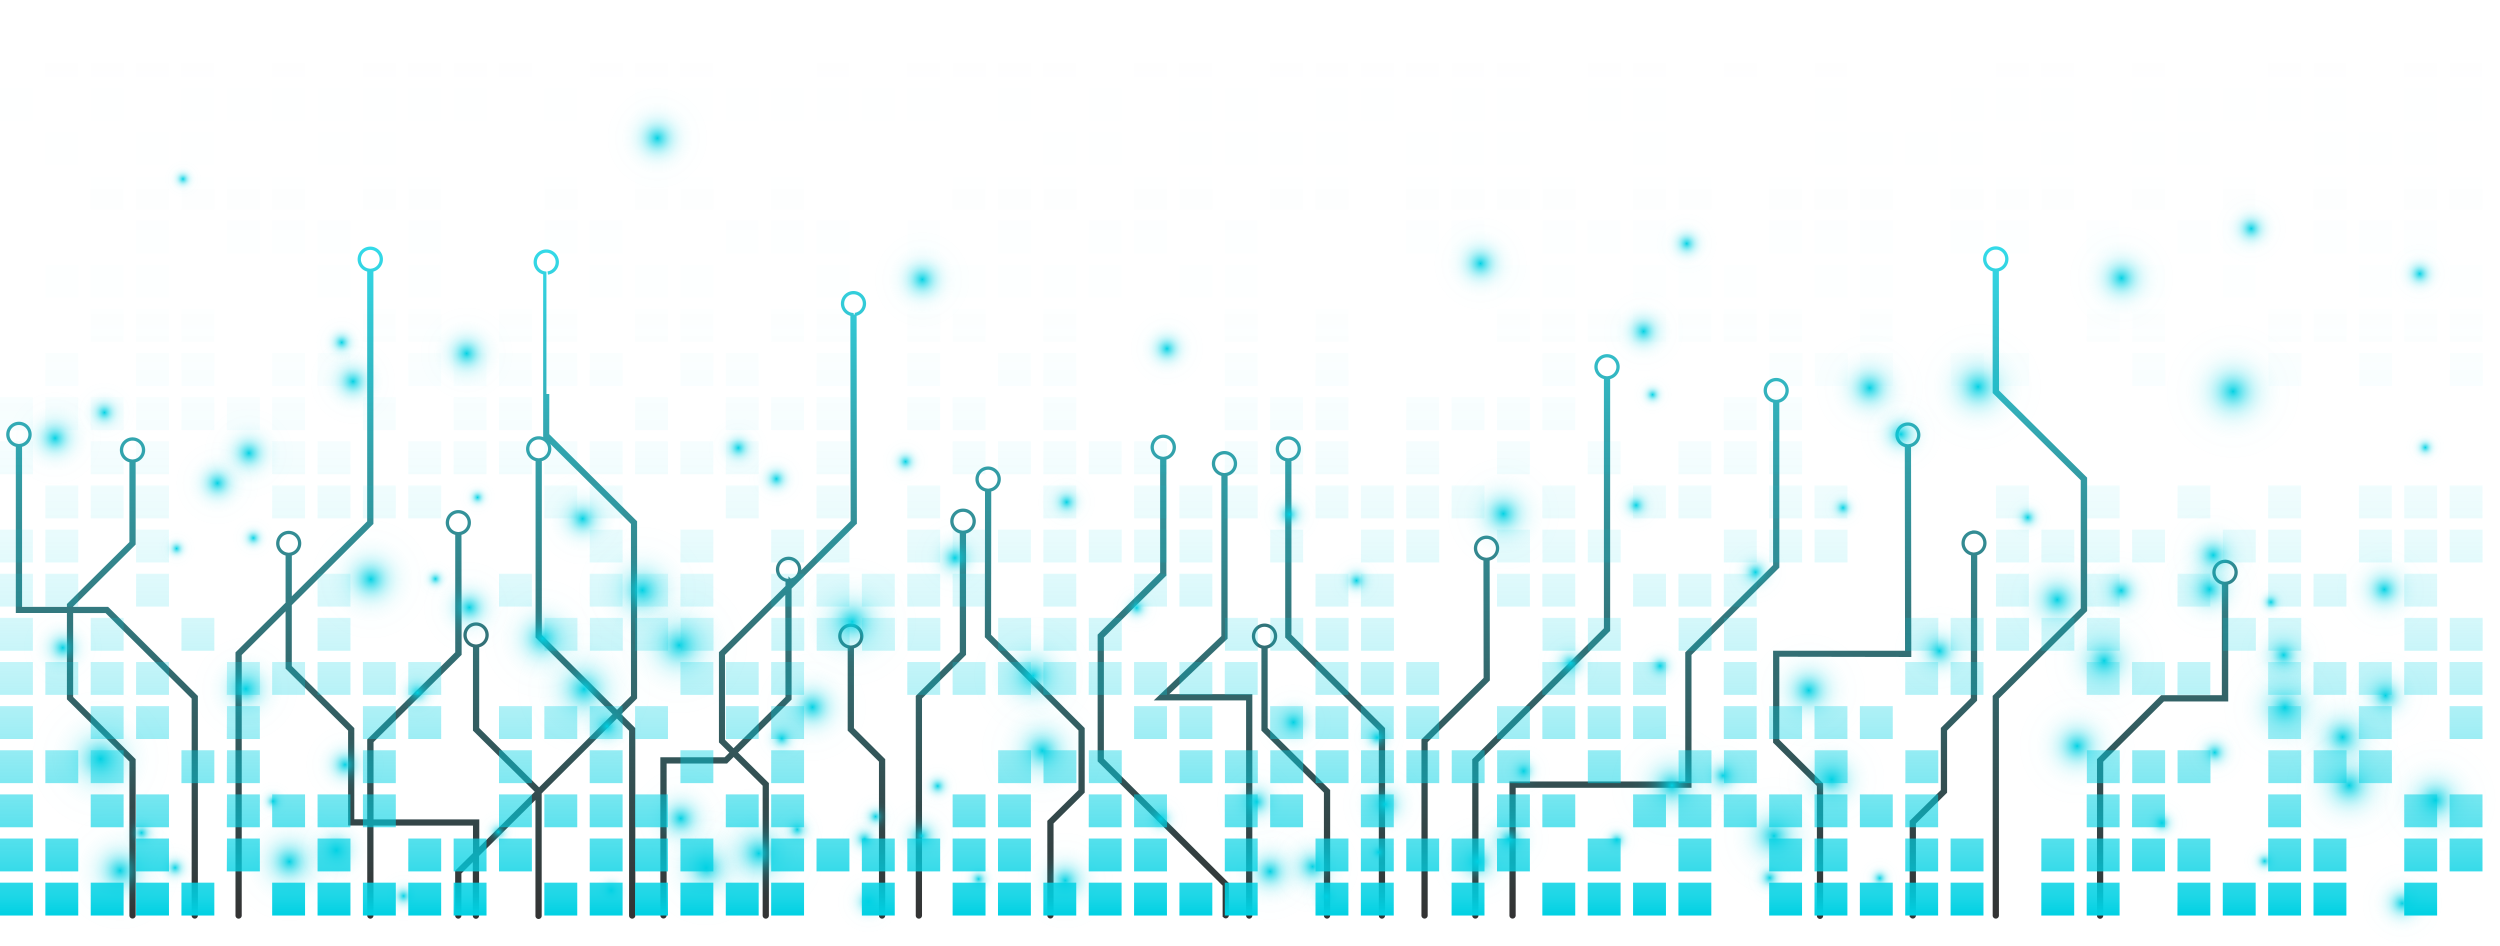 <svg xmlns="http://www.w3.org/2000/svg" xmlns:xlink="http://www.w3.org/1999/xlink" viewBox="0 0 760.02 287.57"><defs><style>.cls-1{isolation:isolate;}.cls-10,.cls-100,.cls-101,.cls-102,.cls-103,.cls-104,.cls-105,.cls-106,.cls-107,.cls-108,.cls-109,.cls-11,.cls-110,.cls-111,.cls-112,.cls-113,.cls-114,.cls-115,.cls-116,.cls-117,.cls-118,.cls-119,.cls-12,.cls-120,.cls-121,.cls-122,.cls-13,.cls-14,.cls-15,.cls-16,.cls-17,.cls-18,.cls-19,.cls-2,.cls-20,.cls-21,.cls-22,.cls-23,.cls-24,.cls-25,.cls-26,.cls-27,.cls-28,.cls-29,.cls-30,.cls-31,.cls-32,.cls-33,.cls-34,.cls-35,.cls-36,.cls-37,.cls-38,.cls-39,.cls-4,.cls-40,.cls-41,.cls-42,.cls-43,.cls-44,.cls-45,.cls-46,.cls-47,.cls-48,.cls-49,.cls-5,.cls-50,.cls-51,.cls-52,.cls-53,.cls-54,.cls-55,.cls-56,.cls-57,.cls-58,.cls-59,.cls-6,.cls-60,.cls-61,.cls-62,.cls-63,.cls-64,.cls-65,.cls-66,.cls-67,.cls-68,.cls-69,.cls-7,.cls-70,.cls-71,.cls-72,.cls-73,.cls-74,.cls-75,.cls-76,.cls-77,.cls-78,.cls-79,.cls-8,.cls-80,.cls-81,.cls-82,.cls-83,.cls-84,.cls-85,.cls-86,.cls-87,.cls-88,.cls-89,.cls-9,.cls-90,.cls-91,.cls-92,.cls-93,.cls-94,.cls-95,.cls-96,.cls-97,.cls-98,.cls-99{mix-blend-mode:screen;}.cls-3{stroke:url(#Безымянный_градиент_25); fill: none;stroke-width:1;stroke-dasharray: 2000; opacity: 0.8;}.cls-4{fill:url(#Безымянный_градиент_34);}.cls-5{fill:url(#Безымянный_градиент_34-2);}.cls-6{fill:url(#Безымянный_градиент_34-3);}.cls-7{fill:url(#Безымянный_градиент_34-4);}.cls-8{fill:url(#Безымянный_градиент_34-5);}.cls-9{fill:url(#Безымянный_градиент_34-6);}.cls-10{fill:url(#Безымянный_градиент_34-7);}.cls-11{fill:url(#Безымянный_градиент_34-8);}.cls-12{fill:url(#Безымянный_градиент_34-9);}.cls-13{fill:url(#Безымянный_градиент_34-10);}.cls-14{fill:url(#Безымянный_градиент_34-11);}.cls-15{fill:url(#Безымянный_градиент_34-12);}.cls-16{fill:url(#Безымянный_градиент_34-13);}.cls-17{fill:url(#Безымянный_градиент_34-14);}.cls-18{fill:url(#Безымянный_градиент_34-15);}.cls-19{fill:url(#Безымянный_градиент_34-16);}.cls-20{fill:url(#Безымянный_градиент_34-17);}.cls-21{fill:url(#Безымянный_градиент_34-18);}.cls-22{fill:url(#Безымянный_градиент_34-19);}.cls-23{fill:url(#Безымянный_градиент_34-20);}.cls-24{fill:url(#Безымянный_градиент_34-21);}.cls-25{fill:url(#Безымянный_градиент_34-22);}.cls-26{fill:url(#Безымянный_градиент_34-23);}.cls-27{fill:url(#Безымянный_градиент_34-24);}.cls-28{fill:url(#Безымянный_градиент_34-25);}.cls-29{fill:url(#Безымянный_градиент_34-26);}.cls-30{fill:url(#Безымянный_градиент_34-27);}.cls-31{fill:url(#Безымянный_градиент_34-28);}.cls-32{fill:url(#Безымянный_градиент_34-29);}.cls-33{fill:url(#Безымянный_градиент_34-30);}.cls-34{fill:url(#Безымянный_градиент_34-31);}.cls-35{fill:url(#Безымянный_градиент_34-32);}.cls-36{fill:url(#Безымянный_градиент_34-33);}.cls-37{fill:url(#Безымянный_градиент_34-34);}.cls-38{fill:url(#Безымянный_градиент_34-35);}.cls-39{fill:url(#Безымянный_градиент_34-36);}.cls-40{fill:url(#Безымянный_градиент_34-37);}.cls-41{fill:url(#Безымянный_градиент_34-38);}.cls-42{fill:url(#Безымянный_градиент_34-39);}.cls-43{fill:url(#Безымянный_градиент_34-40);}.cls-44{fill:url(#Безымянный_градиент_34-41);}.cls-45{fill:url(#Безымянный_градиент_34-42);}.cls-46{fill:url(#Безымянный_градиент_34-43);}.cls-47{fill:url(#Безымянный_градиент_34-44);}.cls-48{fill:url(#Безымянный_градиент_34-45);}.cls-49{fill:url(#Безымянный_градиент_34-46);}.cls-50{fill:url(#Безымянный_градиент_34-47);}.cls-51{fill:url(#Безымянный_градиент_34-48);}.cls-52{fill:url(#Безымянный_градиент_34-49);}.cls-53{fill:url(#Безымянный_градиент_34-50);}.cls-54{fill:url(#Безымянный_градиент_34-51);}.cls-55{fill:url(#Безымянный_градиент_34-52);}.cls-56{fill:url(#Безымянный_градиент_34-53);}.cls-57{fill:url(#Безымянный_градиент_34-54);}.cls-58{fill:url(#Безымянный_градиент_34-55);}.cls-59{fill:url(#Безымянный_градиент_34-56);}.cls-60{fill:url(#Безымянный_градиент_34-57);}.cls-61{fill:url(#Безымянный_градиент_34-58);}.cls-62{fill:url(#Безымянный_градиент_34-59);}.cls-63{fill:url(#Безымянный_градиент_34-60);}.cls-64{fill:url(#Безымянный_градиент_34-61);}.cls-65{fill:url(#Безымянный_градиент_34-62);}.cls-66{fill:url(#Безымянный_градиент_34-63);}.cls-67{fill:url(#Безымянный_градиент_34-64);}.cls-68{fill:url(#Безымянный_градиент_34-65);}.cls-69{fill:url(#Безымянный_градиент_34-66);}.cls-70{fill:url(#Безымянный_градиент_34-67);}.cls-71{fill:url(#Безымянный_градиент_34-68);}.cls-72{fill:url(#Безымянный_градиент_34-69);}.cls-73{fill:url(#Безымянный_градиент_34-70);}.cls-74{fill:url(#Безымянный_градиент_34-71);}.cls-75{fill:url(#Безымянный_градиент_34-72);}.cls-76{fill:url(#Безымянный_градиент_34-73);}.cls-77{fill:url(#Безымянный_градиент_34-74);}.cls-78{fill:url(#Безымянный_градиент_34-75);}.cls-79{fill:url(#Безымянный_градиент_34-76);}.cls-80{fill:url(#Безымянный_градиент_34-77);}.cls-81{fill:url(#Безымянный_градиент_34-78);}.cls-82{fill:url(#Безымянный_градиент_34-79);}.cls-83{fill:url(#Безымянный_градиент_34-80);}.cls-84{fill:url(#Безымянный_градиент_34-81);}.cls-85{fill:url(#Безымянный_градиент_34-82);}.cls-86{fill:url(#Безымянный_градиент_34-83);}.cls-87{fill:url(#Безымянный_градиент_34-84);}.cls-88{fill:url(#Безымянный_градиент_34-85);}.cls-89{fill:url(#Безымянный_градиент_34-86);}.cls-90{fill:url(#Безымянный_градиент_34-87);}.cls-91{fill:url(#Безымянный_градиент_34-88);}.cls-92{fill:url(#Безымянный_градиент_34-89);}.cls-93{fill:url(#Безымянный_градиент_34-90);}.cls-94{fill:url(#Безымянный_градиент_34-91);}.cls-95{fill:url(#Безымянный_градиент_34-92);}.cls-96{fill:url(#Безымянный_градиент_34-93);}.cls-97{fill:url(#Безымянный_градиент_34-94);}.cls-98{fill:url(#Безымянный_градиент_34-95);}.cls-99{fill:url(#Безымянный_градиент_34-96);}.cls-100{fill:url(#Безымянный_градиент_34-97);}.cls-101{fill:url(#Безымянный_градиент_34-98);}.cls-102{fill:url(#Безымянный_градиент_34-99);}.cls-103{fill:url(#Безымянный_градиент_34-100);}.cls-104{fill:url(#Безымянный_градиент_34-101);}.cls-105{fill:url(#Безымянный_градиент_34-102);}.cls-106{fill:url(#Безымянный_градиент_34-103);}.cls-107{fill:url(#Безымянный_градиент_34-104);}.cls-108{fill:url(#Безымянный_градиент_34-105);}.cls-109{fill:url(#Безымянный_градиент_34-106);}.cls-110{fill:url(#Безымянный_градиент_34-107);}.cls-111{fill:url(#Безымянный_градиент_34-108);}.cls-112{fill:url(#Безымянный_градиент_34-109);}.cls-113{fill:url(#Безымянный_градиент_34-110);}.cls-114{fill:url(#Безымянный_градиент_34-111);}.cls-115{fill:url(#Безымянный_градиент_34-112);}.cls-116{fill:url(#Безымянный_градиент_34-113);}.cls-117{fill:url(#Безымянный_градиент_34-114);}.cls-118{fill:url(#Безымянный_градиент_34-115);}.cls-119{fill:url(#Безымянный_градиент_34-116);}.cls-120{fill:url(#Безымянный_градиент_34-117);}.cls-121{fill:url(#Безымянный_градиент_34-118);}.cls-122{fill:url(#Безымянный_градиент_34-119);}.cls-123{mix-blend-mode:overlay;}.cls-124{fill:url(#Безымянный_градиент_41);}</style><linearGradient id="Безымянный_градиент_25" x1="341.05" y1="278.78" x2="341.05" y2="75.43" gradientUnits="userSpaceOnUse"><stop offset="0"/><stop offset="0.12" stop-color="#001315"/><stop offset="0.37" stop-color="#00444a"/><stop offset="0.73" stop-color="#00929e"/><stop offset="1" stop-color="#00d1e3"/></linearGradient><radialGradient id="Безымянный_градиент_34" cx="740.43" cy="243.27" r="19.59" gradientTransform="translate(152.01 -267.78) rotate(22.79)" gradientUnits="userSpaceOnUse"><stop offset="0" stop-color="#00d1e3"/><stop offset="0.02" stop-color="#00d1e3" stop-opacity="0.89"/><stop offset="0.07" stop-color="#00d1e3" stop-opacity="0.71"/><stop offset="0.13" stop-color="#00d1e3" stop-opacity="0.54"/><stop offset="0.19" stop-color="#00d1e3" stop-opacity="0.39"/><stop offset="0.25" stop-color="#00d1e3" stop-opacity="0.27"/><stop offset="0.32" stop-color="#00d1e3" stop-opacity="0.17"/><stop offset="0.41" stop-color="#00d1e3" stop-opacity="0.09"/><stop offset="0.51" stop-color="#00d1e3" stop-opacity="0.04"/><stop offset="0.65" stop-color="#00d1e3" stop-opacity="0.01"/><stop offset="1" stop-color="#00d1e3" stop-opacity="0"/></radialGradient><radialGradient id="Безымянный_градиент_34-2" cx="477.39" cy="201.6" r="10.49" gradientTransform="matrix(1, 0, 0, 1, 0, 0)" xlink:href="#Безымянный_градиент_34"/><radialGradient id="Безымянный_градиент_34-3" cx="36.5" cy="264.67" r="19.17" gradientTransform="matrix(1, 0, 0, 1, 0, 0)" xlink:href="#Безымянный_градиент_34"/><radialGradient id="Безымянный_градиент_34-4" cx="247" cy="214.99" r="17.53" gradientTransform="translate(399.99 -74.53) rotate(76.82)" xlink:href="#Безымянный_градиент_34"/><radialGradient id="Безымянный_градиент_34-5" cx="684.38" cy="69.5" r="11.3" gradientTransform="matrix(1, 0, 0, 1, 0, 0)" xlink:href="#Безымянный_градиент_34"/><radialGradient id="Безымянный_градиент_34-6" cx="694.61" cy="215.12" r="19.77" gradientTransform="translate(103.94 -208.99) rotate(18.47)" xlink:href="#Безымянный_градиент_34"/><radialGradient id="Безымянный_градиент_34-7" cx="266.18" cy="248.26" r="7.33" gradientTransform="matrix(1, 0, 0, 1, 0, 0)" xlink:href="#Безымянный_градиент_34"/><radialGradient id="Безымянный_градиент_34-8" cx="195.32" cy="179.46" r="20.67" gradientTransform="translate(325.58 -51.6) rotate(76.84)" xlink:href="#Безымянный_градиент_34"/><radialGradient id="Безымянный_градиент_34-9" cx="690.38" cy="183.05" r="6.36" gradientTransform="matrix(1, 0, 0, 1, 0, 0)" xlink:href="#Безымянный_градиент_34"/><radialGradient id="Безымянный_градиент_34-10" cx="678.87" cy="119" r="21.68" gradientTransform="translate(682.02 -570.21) rotate(80.32)" xlink:href="#Безымянный_градиент_34"/><radialGradient id="Безымянный_градиент_34-11" cx="316.86" cy="228.28" r="19.82" gradientTransform="matrix(1, 0, 0, 1, 0, 0)" xlink:href="#Безымянный_градиент_34"/><radialGradient id="Безымянный_градиент_34-12" cx="259.05" cy="189.06" r="20.86" gradientTransform="translate(384.96 -105.89) rotate(76.99)" xlink:href="#Безымянный_градиент_34"/><radialGradient id="Безымянный_градиент_34-13" cx="262.85" cy="255.07" r="8.47" gradientTransform="translate(450.43 -59.52) rotate(76.67)" xlink:href="#Безымянный_градиент_34"/><radialGradient id="Безымянный_градиент_34-14" cx="560.29" cy="154.37" r="6.99" gradientTransform="matrix(1, 0, 0, 1, 0, 0)" xlink:href="#Безымянный_градиент_34"/><radialGradient id="Безымянный_градиент_34-15" cx="206.48" cy="196.16" r="22.24" gradientTransform="matrix(1, 0, 0, 1, 0, 0)" xlink:href="#Безымянный_градиент_34"/><radialGradient id="Безымянный_градиент_34-16" cx="236.06" cy="145.58" r="8.82" gradientTransform="translate(327.9 -116.12) rotate(77.68)" xlink:href="#Безымянный_градиент_34"/><radialGradient id="Безымянный_градиент_34-17" cx="177.12" cy="157.7" r="14.92" gradientTransform="matrix(1, 0, 0, 1, 0, 0)" xlink:href="#Безымянный_градиент_34"/><radialGradient id="Безымянный_градиент_34-18" cx="141.87" cy="107.46" r="14.98" gradientTransform="translate(52.51 -46.45) rotate(22.72)" xlink:href="#Безымянный_градиент_34"/><radialGradient id="Безымянный_градиент_34-19" cx="504.69" cy="202.45" r="8.3" gradientTransform="matrix(1, 0, 0, 1, 0, 0)" xlink:href="#Безымянный_градиент_34"/><radialGradient id="Безымянный_градиент_34-20" cx="142.67" cy="184.69" r="14.82" gradientTransform="matrix(1, 0, 0, 1, 0, 0)" xlink:href="#Безымянный_градиент_34"/><radialGradient id="Безымянный_градиент_34-21" cx="491.49" cy="255.36" r="7.15" gradientTransform="matrix(1, 0, 0, 1, 0, 0)" xlink:href="#Безымянный_градиент_34"/><radialGradient id="Безымянный_градиент_34-22" cx="314.08" cy="205.42" r="19.25" gradientTransform="matrix(1, 0, 0, 1, 0, 0)" xlink:href="#Безымянный_градиент_34"/><radialGradient id="Безымянный_градиент_34-23" cx="31.74" cy="125.43" r="9.67" gradientTransform="matrix(1, 0, 0, 1, 0, 0)" xlink:href="#Безымянный_градиент_34"/><radialGradient id="Безымянный_градиент_34-24" cx="224.46" cy="136.16" r="9.57" gradientTransform="translate(162.02 -118.83) rotate(45)" xlink:href="#Безымянный_градиент_34"/><radialGradient id="Безымянный_градиент_34-25" cx="297.5" cy="267.24" r="6.91" gradientTransform="matrix(1, 0, 0, 1, 0, 0)" xlink:href="#Безымянный_градиент_34"/><radialGradient id="Безымянный_градиент_34-26" cx="164.97" cy="194.14" r="19.24" gradientTransform="matrix(1, 0, 0, 1, 0, 0)" xlink:href="#Безымянный_градиент_34"/><radialGradient id="Безымянный_градиент_34-27" cx="458.75" cy="255.08" r="12.96" gradientTransform="translate(600.94 -250.18) rotate(76.64)" xlink:href="#Безымянный_градиент_34"/><radialGradient id="Безымянный_градиент_34-28" cx="87.96" cy="261.97" r="19.36" gradientTransform="translate(211 14.53) rotate(45)" xlink:href="#Безымянный_градиент_34"/><radialGradient id="Безымянный_градиент_34-29" cx="75.67" cy="137.76" r="14.5" gradientTransform="translate(119.58 -13.16) rotate(45)" xlink:href="#Безымянный_градиент_34"/><radialGradient id="Безымянный_градиент_34-30" cx="556.91" cy="236.95" r="17.2" gradientTransform="translate(658.52 -359.69) rotate(76.62)" xlink:href="#Безымянный_градиент_34"/><radialGradient id="Безымянный_градиент_34-31" cx="345.56" cy="184.8" r="7.76" gradientTransform="matrix(1, 0, 0, 1, 0, 0)" xlink:href="#Безымянный_градиент_34"/><radialGradient id="Безымянный_градиент_34-32" cx="126.92" cy="210.57" r="9.43" gradientTransform="translate(186.07 -28.07) rotate(45)" xlink:href="#Безымянный_градиент_34"/><radialGradient id="Безымянный_градиент_34-33" cx="673.3" cy="228.76" r="10.04" gradientTransform="translate(358.96 -409.09) rotate(45)" xlink:href="#Безымянный_градиент_34"/><radialGradient id="Безымянный_градиент_34-34" cx="523.8" cy="235.81" r="11.75" gradientTransform="matrix(1, 0, 0, 1, 0, 0)" xlink:href="#Безымянный_градиент_34"/><radialGradient id="Безымянный_градиент_34-35" cx="724.82" cy="179.18" r="15.33" gradientTransform="translate(125.48 -266.08) rotate(22.72)" xlink:href="#Безымянный_градиент_34"/><radialGradient id="Безымянный_градиент_34-36" cx="616.46" cy="157.32" r="7.45" gradientTransform="matrix(1, 0, 0, 1, 0, 0)" xlink:href="#Безымянный_градиент_34"/><radialGradient id="Безымянный_градиент_34-37" cx="403.21" cy="272.61" r="7.71" gradientTransform="translate(576.24 -182.31) rotate(76.76)" xlink:href="#Безымянный_градиент_34"/><radialGradient id="Безымянный_градиент_34-38" cx="502.39" cy="119.99" r="6.21" gradientTransform="matrix(1, 0, 0, 1, 0, 0)" xlink:href="#Безымянный_градиент_34"/><radialGradient id="Безымянный_градиент_34-39" cx="16.75" cy="133.21" r="14.97" gradientTransform="translate(87.16 18.9) rotate(38.8)" xlink:href="#Безымянный_градиент_34"/><radialGradient id="Безымянный_градиент_34-40" cx="589.58" cy="197.89" r="14.53" gradientTransform="matrix(1, 0, 0, 1, 0, 0)" xlink:href="#Безымянный_градиент_34"/><radialGradient id="Безымянный_градиент_34-41" cx="77.03" cy="163.56" r="6.63" gradientTransform="matrix(1, 0, 0, 1, 0, 0)" xlink:href="#Безымянный_градиент_34"/><radialGradient id="Безымянный_градиент_34-42" cx="184.52" cy="220.82" r="11.08" gradientTransform="translate(356.78 -9.69) rotate(76.65)" xlink:href="#Безымянный_градиент_34"/><radialGradient id="Безымянный_градиент_34-43" cx="730.28" cy="274.63" r="12.94" gradientTransform="matrix(1, 0, 0, 1, 0, 0)" xlink:href="#Безымянный_градиент_34"/><radialGradient id="Безымянный_градиент_34-44" cx="323.84" cy="267.71" r="15.59" gradientTransform="matrix(1, 0, 0, 1, 0, 0)" xlink:href="#Безымянный_градиент_34"/><radialGradient id="Безымянный_градиент_34-45" cx="102.24" cy="258.51" r="13.61" gradientTransform="translate(330.8 100.26) rotate(76.88)" xlink:href="#Безымянный_градиент_34"/><radialGradient id="Безымянный_градиент_34-46" cx="107.33" cy="115.97" r="13.81" gradientTransform="translate(106.89 -42.05) rotate(42.63)" xlink:href="#Безымянный_градиент_34"/><radialGradient id="Безымянный_градиент_34-47" cx="53.22" cy="263.81" r="7.93" gradientTransform="matrix(1, 0, 0, 1, 0, 0)" xlink:href="#Безымянный_градиент_34"/><radialGradient id="Безымянный_градиент_34-48" cx="280.21" cy="254.16" r="12.12" gradientTransform="translate(117.55 -87.39) rotate(22.33)" xlink:href="#Безымянный_градиент_34"/><radialGradient id="Безымянный_градиент_34-49" cx="644.95" cy="84.55" r="16.84" gradientTransform="matrix(1, 0, 0, 1, 0, 0)" xlink:href="#Безымянный_градиент_34"/><radialGradient id="Безымянный_градиент_34-50" cx="549.84" cy="209.9" r="18.44" gradientTransform="translate(628.88 -373.32) rotate(76.82)" xlink:href="#Безымянный_градиент_34"/><radialGradient id="Безымянный_градиент_34-51" cx="66.11" cy="146.88" r="13.39" gradientTransform="matrix(1, 0, 0, 1, 0, 0)" xlink:href="#Безымянный_градиент_34"/><radialGradient id="Безымянный_градиент_34-52" cx="601.35" cy="117.59" r="20.53" gradientTransform="translate(259.28 -390.78) rotate(45)" xlink:href="#Безымянный_градиент_34"/><radialGradient id="Безымянный_градиент_34-53" cx="185.78" cy="270.68" r="7.4" gradientTransform="matrix(1, 0, 0, 1, 0, 0)" xlink:href="#Безымянный_градиент_34"/><radialGradient id="Безымянный_градиент_34-54" cx="421.03" cy="244.49" r="13.7" gradientTransform="translate(296.2 -226.11) rotate(45)" xlink:href="#Безымянный_градиент_34"/><radialGradient id="Безымянный_градиент_34-55" cx="280.38" cy="84.96" r="15.4" gradientTransform="matrix(1, 0, 0, 1, 0, 0)" xlink:href="#Безымянный_градиент_34"/><radialGradient id="Безымянный_градиент_34-56" cx="418.64" cy="224.22" r="8.82" gradientTransform="matrix(1, 0, 0, 1, 0, 0)" xlink:href="#Безымянный_градиент_34"/><radialGradient id="Безымянный_градиент_34-57" cx="386.12" cy="264.93" r="15.83" gradientTransform="translate(300.42 -195.43) rotate(45)" xlink:href="#Безымянный_градиент_34"/><radialGradient id="Безымянный_градиент_34-58" cx="512.76" cy="74.09" r="9.72" gradientTransform="translate(467.57 -442.02) rotate(76.77)" xlink:href="#Безымянный_градиент_34"/><radialGradient id="Безымянный_градиент_34-59" cx="571.47" cy="266.98" r="6.53" gradientTransform="matrix(1, 0, 0, 1, 0, 0)" xlink:href="#Безымянный_градиент_34"/><radialGradient id="Безымянный_градиент_34-60" cx="30.56" cy="230.73" r="22.29" gradientTransform="matrix(1, 0, 0, 1, 0, 0)" xlink:href="#Безымянный_градиент_34"/><radialGradient id="Безымянный_градиент_34-61" cx="577.9" cy="131.99" r="13.16" gradientTransform="matrix(1, 0, 0, 1, 0, 0)" xlink:href="#Безымянный_градиент_34"/><radialGradient id="Безымянный_градиент_34-62" cx="324.24" cy="152.66" r="9.25" gradientTransform="translate(397.99 -198.05) rotate(76.66)" xlink:href="#Безымянный_градиент_34"/><radialGradient id="Безымянный_градиент_34-63" cx="449.21" cy="261.95" r="14.59" gradientTransform="matrix(1, 0, 0, 1, 0, 0)" xlink:href="#Безымянный_градиент_34"/><radialGradient id="Безымянный_градиент_34-64" cx="737.31" cy="136.04" r="6.17" gradientTransform="matrix(1, 0, 0, 1, 0, 0)" xlink:href="#Безымянный_градиент_34"/><radialGradient id="Безымянный_градиент_34-65" cx="199.84" cy="42" r="16.26" gradientTransform="translate(88.23 -129.01) rotate(45)" xlink:href="#Безымянный_градиент_34"/><radialGradient id="Безымянный_градиент_34-66" cx="242.36" cy="252.21" r="8.34" gradientTransform="matrix(1, 0, 0, 1, 0, 0)" xlink:href="#Безымянный_градиент_34"/><radialGradient id="Безымянный_градиент_34-67" cx="625.42" cy="182.33" r="18.01" gradientTransform="translate(312.11 -388.84) rotate(45)" xlink:href="#Безымянный_градиент_34"/><radialGradient id="Безымянный_градиент_34-68" cx="382.01" cy="243.79" r="12.87" gradientTransform="translate(530.95 -184.21) rotate(76.64)" xlink:href="#Безымянный_градиент_34"/><radialGradient id="Безымянный_градиент_34-69" cx="214.71" cy="263.83" r="18.76" gradientTransform="matrix(1, 0, 0, 1, 0, 0)" xlink:href="#Безымянный_градиент_34"/><radialGradient id="Безымянный_градиент_34-70" cx="644.9" cy="179.53" r="12.84" gradientTransform="translate(718.38 -485.84) rotate(80.75)" xlink:href="#Безымянный_градиент_34"/><radialGradient id="Безымянный_градиент_34-71" cx="497.4" cy="153.61" r="8.67" gradientTransform="matrix(1, 0, 0, 1, 0, 0)" xlink:href="#Безымянный_градиент_34"/><radialGradient id="Безымянный_градиент_34-72" cx="394.64" cy="221.45" r="12.38" gradientTransform="translate(291.78 -219.23) rotate(47.56)" xlink:href="#Безымянный_градиент_34"/><radialGradient id="Безымянный_градиент_34-73" cx="538.01" cy="266.88" r="8.28" gradientTransform="matrix(1, 0, 0, 1, 0, 0)" xlink:href="#Безымянный_градиент_34"/><radialGradient id="Безымянный_градиент_34-74" cx="177.56" cy="209.53" r="21.5" gradientTransform="matrix(1, 0, 0, 1, 0, 0)" xlink:href="#Безымянный_градиент_34"/><radialGradient id="Безымянный_градиент_34-75" cx="74.75" cy="209.44" r="16.79" gradientTransform="matrix(1, 0, 0, 1, 0, 0)" xlink:href="#Безымянный_градиент_34"/><radialGradient id="Безымянный_градиент_34-76" cx="568.41" cy="117.93" r="17.34" gradientTransform="matrix(1, 0, 0, 1, 0, 0)" xlink:href="#Безымянный_градиент_34"/><radialGradient id="Безымянный_градиент_34-77" cx="55.63" cy="54.42" r="5.86" gradientTransform="matrix(1, 0, 0, 1, 0, 0)" xlink:href="#Безымянный_градиент_34"/><radialGradient id="Безымянный_градиент_34-78" cx="419.09" cy="259.09" r="5.94" gradientTransform="matrix(1, 0, 0, 1, 0, 0)" xlink:href="#Безымянный_градиент_34"/><radialGradient id="Безымянный_градиент_34-79" cx="508.29" cy="238.81" r="19.71" gradientTransform="matrix(1, 0, 0, 1, 0, 0)" xlink:href="#Безымянный_градиент_34"/><radialGradient id="Безымянный_градиент_34-80" cx="450.08" cy="80.1" r="15.04" gradientTransform="translate(423.93 -376.31) rotate(76.63)" xlink:href="#Безымянный_градиент_34"/><radialGradient id="Безымянный_градиент_34-81" cx="499.63" cy="100.75" r="12.97" gradientTransform="translate(483.56 -408.68) rotate(76.79)" xlink:href="#Безымянный_градиент_34"/><radialGradient id="Безымянный_градиент_34-82" cx="735.62" cy="83.25" r="9.66" gradientTransform="matrix(1, 0, 0, 1, 0, 0)" xlink:href="#Безымянный_градиент_34"/><radialGradient id="Безымянный_градиент_34-83" cx="657.23" cy="250.16" r="8.13" gradientTransform="matrix(1, 0, 0, 1, 0, 0)" xlink:href="#Безымянный_градиент_34"/><radialGradient id="Безымянный_градиент_34-84" cx="694.25" cy="199.14" r="13.96" gradientTransform="matrix(1, 0, 0, 1, 0, 0)" xlink:href="#Безымянный_градиент_34"/><radialGradient id="Безымянный_градиент_34-85" cx="631.46" cy="226.81" r="18.74" gradientTransform="translate(345.33 -380.08) rotate(45)" xlink:href="#Безымянный_градиент_34"/><radialGradient id="Безымянный_градиент_34-86" cx="533.67" cy="173.95" r="10.12" gradientTransform="matrix(1, 0, 0, 1, 0, 0)" xlink:href="#Безымянный_градиент_34"/><radialGradient id="Безымянный_градиент_34-87" cx="263.97" cy="274.15" r="9.89" gradientTransform="translate(470.46 -45.54) rotate(76.77)" xlink:href="#Безымянный_градиент_34"/><radialGradient id="Безымянный_градиент_34-88" cx="103.88" cy="104.1" r="8.23" gradientTransform="matrix(1, 0, 0, 1, 0, 0)" xlink:href="#Безымянный_градиент_34"/><radialGradient id="Безымянный_градиент_34-89" cx="725.22" cy="211.46" r="14.19" gradientTransform="translate(361.94 -450.88) rotate(45)" xlink:href="#Безымянный_градиент_34"/><radialGradient id="Безымянный_градиент_34-90" cx="145.19" cy="151.21" r="5.68" gradientTransform="matrix(1, 0, 0, 1, 0, 0)" xlink:href="#Безымянный_градиент_34"/><radialGradient id="Безымянный_градиент_34-91" cx="112.73" cy="176.11" r="19.3" gradientTransform="matrix(1, 0, 0, 1, 0, 0)" xlink:href="#Безымянный_градиент_34"/><radialGradient id="Безымянный_градиент_34-92" cx="412.38" cy="176.51" r="8.73" gradientTransform="matrix(1, 0, 0, 1, 0, 0)" xlink:href="#Безымянный_градиент_34"/><radialGradient id="Безымянный_градиент_34-93" cx="671.68" cy="179.15" r="15.92" gradientTransform="translate(121.4 -245.64) rotate(22.73)" xlink:href="#Безымянный_градиент_34"/><radialGradient id="Безымянный_градиент_34-94" cx="672.84" cy="168.76" r="15.38" gradientTransform="matrix(1, 0, 0, 1, 0, 0)" xlink:href="#Безымянный_градиент_34"/><radialGradient id="Безымянный_градиент_34-95" cx="53.7" cy="166.77" r="5.86" gradientTransform="matrix(1, 0, 0, 1, 0, 0)" xlink:href="#Безымянный_градиент_34"/><radialGradient id="Безымянный_градиент_34-96" cx="206.97" cy="248.82" r="16.2" gradientTransform="translate(112.25 -60.66) rotate(22.74)" xlink:href="#Безымянный_градиент_34"/><radialGradient id="Безымянный_градиент_34-97" cx="352.9" cy="248.94" r="8.46" gradientTransform="translate(224.5 -163.4) rotate(37.5)" xlink:href="#Безымянный_градиент_34"/><radialGradient id="Безымянный_градиент_34-98" cx="688.48" cy="261.79" r="6.66" gradientTransform="matrix(1, 0, 0, 1, 0, 0)" xlink:href="#Безымянный_градиент_34"/><radialGradient id="Безымянный_градиент_34-99" cx="132.37" cy="175.99" r="5.93" gradientTransform="matrix(1, 0, 0, 1, 0, 0)" xlink:href="#Безымянный_градиент_34"/><radialGradient id="Безымянный_градиент_34-100" cx="19.44" cy="195.94" r="12.71" gradientTransform="translate(200.1 117.63) rotate(72.23)" xlink:href="#Безымянный_градиент_34"/><radialGradient id="Безымянный_градиент_34-101" cx="391.99" cy="156.36" r="9.79" gradientTransform="translate(225.38 -231.38) rotate(45)" xlink:href="#Безымянный_градиент_34"/><radialGradient id="Безымянный_градиент_34-102" cx="122.69" cy="272.39" r="8.11" gradientTransform="matrix(1, 0, 0, 1, 0, 0)" xlink:href="#Безымянный_градиент_34"/><radialGradient id="Безымянный_градиент_34-103" cx="457.02" cy="156.19" r="18.18" gradientTransform="translate(503.15 -324.58) rotate(76.61)" xlink:href="#Безымянный_градиент_34"/><radialGradient id="Безымянный_градиент_34-104" cx="285.07" cy="238.97" r="7.32" gradientTransform="matrix(1, 0, 0, 1, 0, 0)" xlink:href="#Безымянный_градиент_34"/><radialGradient id="Безымянный_градиент_34-105" cx="539.3" cy="254.13" r="19.11" gradientTransform="matrix(1, 0, 0, 1, 0, 0)" xlink:href="#Безымянный_градиент_34"/><radialGradient id="Безымянный_градиент_34-106" cx="104.89" cy="232.48" r="12.62" gradientTransform="translate(185.41 -9.52) rotate(42.69)" xlink:href="#Безымянный_градиент_34"/><radialGradient id="Безымянный_градиент_34-107" cx="237.68" cy="224.5" r="8.7" gradientTransform="translate(401.82 -58.25) rotate(76.77)" xlink:href="#Безымянный_градиент_34"/><radialGradient id="Безымянный_градиент_34-108" cx="714.17" cy="238.76" r="20.38" gradientTransform="matrix(1, 0, 0, 1, 0, 0)" xlink:href="#Безымянный_градиент_34"/><radialGradient id="Безымянный_градиент_34-109" cx="712.17" cy="224.1" r="18.18" gradientTransform="matrix(1, 0, 0, 1, 0, 0)" xlink:href="#Безымянный_градиент_34"/><radialGradient id="Безымянный_градиент_34-110" cx="43.03" cy="253.19" r="8.43" gradientTransform="translate(279.57 153.14) rotate(76.72)" xlink:href="#Безымянный_градиент_34"/><radialGradient id="Безымянный_градиент_34-111" cx="639.68" cy="200.9" r="19.25" gradientTransform="translate(329.41 -393.48) rotate(45)" xlink:href="#Безымянный_градиент_34"/><radialGradient id="Безымянный_градиент_34-112" cx="230.66" cy="259.46" r="21.41" gradientTransform="matrix(1, 0, 0, 1, 0, 0)" xlink:href="#Безымянный_градиент_34"/><radialGradient id="Безымянный_градиент_34-113" cx="275.28" cy="140.36" r="7.47" gradientTransform="translate(348.86 -159.75) rotate(76.76)" xlink:href="#Безымянный_градиент_34"/><radialGradient id="Безымянный_градиент_34-114" cx="151.49" cy="252.92" r="6.89" gradientTransform="matrix(1, 0, 0, 1, 0, 0)" xlink:href="#Безымянный_градиент_34"/><radialGradient id="Безымянный_градиент_34-115" cx="399.1" cy="263.46" r="14.95" gradientTransform="translate(595.56 -172.54) rotate(80.83)" xlink:href="#Безымянный_градиент_34"/><radialGradient id="Безымянный_градиент_34-116" cx="83.01" cy="243.6" r="6.32" gradientTransform="matrix(1, 0, 0, 1, 0, 0)" xlink:href="#Безымянный_градиент_34"/><radialGradient id="Безымянный_градиент_34-117" cx="463.2" cy="234.42" r="8.53" gradientTransform="matrix(1, 0, 0, 1, 0, 0)" xlink:href="#Безымянный_градиент_34"/><radialGradient id="Безымянный_градиент_34-118" cx="290.3" cy="169.6" r="13.06" gradientTransform="translate(78.8 -91.76) rotate(20.72)" xlink:href="#Безымянный_градиент_34"/><radialGradient id="Безымянный_градиент_34-119" cx="354.77" cy="106.01" r="11.76" gradientTransform="translate(68.27 -128.55) rotate(22.67)" xlink:href="#Безымянный_градиент_34"/><linearGradient id="Безымянный_градиент_41" x1="377.35" y1="278.33" x2="377.35" y2="0" gradientTransform="matrix(1, 0, 0, 1, 0, 0)" xlink:href="#Безымянный_градиент_34"/></defs><title>Tech_L</title><g class="cls-1"><g id="Layer_2" data-name="Layer 2"><g id="BACKGROUND_2" data-name="BACKGROUND 2"><g class="cls-2"><path class="cls-3" d="M260,159l-.08-63.4a3.33,3.33,0,1,0-.9,0l.08,63-18.91,18.83v-1a3.36,3.36,0,1,0-.9,0v1.93l-20.09,20-.14.13v27l3.37,3.32-1.93,1.91H201.25v47.62a.46.46,0,0,0,.91,0V231.61h18.67l2.2-2.18,9.32,9.22,0,39.68a.45.45,0,1,0,.9,0l0-39.87v-.19l-9.59-9.47,16.49-16.34V178.74l19.67-19.6Zm-20.71,53.08L223,228.17l-3.1-3.07V198.89l19.33-19.26Zm145.59-15.35a3.35,3.35,0,1,0-.9,0l0,25.16,19,18.86v37.57a.45.45,0,0,0,.9,0V240.38l-19-18.86Zm-49.79-3.14,19-18.83V139.31a3.36,3.36,0,1,0-.9,0v35l-19,18.83v38.11l38,37.79v9.21a.45.45,0,0,0,.45.45.45.45,0,0,0,.45-.45v-9.59l-38-37.79ZM300.85,149a3.36,3.36,0,1,0-.9,0l-.05,44.32v.19l28.46,28.35v18.53l-9.47,9.36,0,28.53a.45.45,0,0,0,.45.45h0a.45.45,0,0,0,.45-.45l0-28.15,9.47-9.37V221.54L300.8,193.19Zm-41.74,47.69a3.33,3.33,0,1,0-.91,0V221.9l9.51,9.43v47a.45.45,0,1,0,.9,0V231l-9.5-9.44Zm133-3.5V139.77a3.33,3.33,0,1,0-.9,0V193.6l28.46,28.33,0,56.4a.45.45,0,0,0,.45.45.45.45,0,0,0,.45-.45l0-56.78ZM452.37,170a3.35,3.35,0,1,0-.9,0l.06,36.3L432.63,225v53.31a.45.45,0,0,0,.45.45.45.45,0,0,0,.45-.45V225.4l18.9-18.75Zm88.06-48a3.32,3.32,0,1,0-.9,0v50l-26.7,26.54v39.54l-53,0h-.45v40.23a.45.45,0,0,0,.9,0V239l53,0h.45V198.89l26.7-26.53Zm40.12,77.23-.08-63.74a3.3,3.3,0,1,0-.9,0l.08,62.84H539.53v27.23l13.32,13.17,0,39.68a.45.45,0,1,0,.9,0l0-40.06L540.43,225.1V199.15ZM607.18,82.08a3.36,3.36,0,1,0-.9,0v37.19l26.78,26.51v39.38l-26.77,26.6v66.56a.45.45,0,0,0,.9,0V212.14L634,185.55V145.41l-26.78-26.5Zm-234.62,112,.14-.13V144.26a3.34,3.34,0,1,0-.9,0v49.32L352,212.43h27.32v65.9a.45.45,0,1,0,.9,0v-66.8h-26ZM489,191.6V114.83a3.35,3.35,0,1,0-.9,0v76.38l-39.9,39.71-.13.13,0,47.27a.45.45,0,1,0,.9,0l0-46.89,39.9-39.71ZM166.52,83a3.35,3.35,0,1,0-.9,0v49.59l26.7,26.48v52.7l-4.74,4.72-23.36-23.25V139.77a3.34,3.34,0,1,0-.9,0V193.6l23.62,23.51-23.05,22.95-18.71-18.54,0-25.14a3.35,3.35,0,1,0-.9,0l0,25.52,19,18.79-18.07,18V249.6l-32.15,0V225.4l26.78-26.53-.05-36.68a3.33,3.33,0,1,0-.9,0l0,36.32L112.13,225v24.56h-4.92v-28l-19-18.86V183.75l24.67-24.55.14-.13V82.14a3.35,3.35,0,1,0-.9,0v76.55L88.22,182.48v-14a3.32,3.32,0,1,0-.9,0v14.95L72.09,198.54l0,79.79a.45.45,0,0,0,.45.45.45.45,0,0,0,.45-.45l0-79.42,14.33-14.26v18.4l19,18.86v28.56h5.82v27.86a.45.45,0,0,0,.45.45.45.45,0,0,0,.45-.45V250.48l31.25,0v9.07L139,264.78l-.13.14v13.41a.45.45,0,1,0,.9,0v-13l4.47-4.45v17.49a.45.45,0,0,0,.9,0V260l18.14-18v36.43a.45.45,0,1,0,.9,0V241l23.36-23.25,4.2,4.18,0,56.4a.45.45,0,0,0,.9,0l0-56.59v-.19l-4.46-4.44,4.87-4.84.13-.14V158.69l-26.7-26.49ZM32.67,185H21.74v-.82l19-18.84V140.13a3.35,3.35,0,1,0-.9,0V165l-19,18.84V185L6.21,185V135.42a3.37,3.37,0,1,0-.9,0v50.43l15.53,0v26.55l19,18.9v47a.45.45,0,0,0,.45.45.45.45,0,0,0,.45-.45V231l-19-18.91V185.88H32.3l26.46,26.28v66.16a.45.45,0,0,0,.9,0V211.79L32.8,185.12Zm643.72-14.34a3.34,3.34,0,0,0-.43,6.65v34.53H657.23L638,231v47.36a.45.45,0,0,0,.45.45.45.45,0,0,0,.45-.45v-47l18.74-18.61,19.26,0V177.3a3.34,3.34,0,0,0-.47-6.65ZM292.75,155.12a3.34,3.34,0,0,0-.47,6.65V198.5L278.9,211.77v66.56a.45.45,0,1,0,.9,0V212.14l13.38-13.27V161.78a3.34,3.34,0,0,0-.43-6.66Zm307.35,6.66a3.34,3.34,0,0,0-.4,6.65l-.05,44-9.12,9.08v18.9l-9.47,9.36,0,28.53a.45.45,0,0,0,.9,0l0-28.15,9.47-9.37v-18.9l9.12-9.08.05-44.41a3.34,3.34,0,0,0-.5-6.64Z"/></g><circle class="cls-4" cx="740.43" cy="243.27" r="19.59" transform="translate(-36.43 305.75) rotate(-22.79)"/><circle class="cls-5" cx="477.39" cy="201.6" r="10.49"/><circle class="cls-6" cx="36.5" cy="264.67" r="19.17"/><circle class="cls-7" cx="247" cy="214.99" r="17.53" transform="translate(-18.65 406.45) rotate(-76.82)"/><circle class="cls-8" cx="684.38" cy="69.5" r="11.3"/><circle class="cls-9" cx="694.61" cy="215.12" r="19.77" transform="translate(-32.37 231.16) rotate(-18.47)"/><circle class="cls-10" cx="266.18" cy="248.26" r="7.33"/><circle class="cls-11" cx="195.32" cy="179.46" r="20.67" transform="translate(-23.91 328.77) rotate(-76.84)"/><path class="cls-12" d="M696.75,183.05a6.37,6.37,0,1,1-6.37-6.36A6.37,6.37,0,0,1,696.75,183.05Z"/><circle class="cls-13" cx="678.87" cy="119" r="21.68" transform="translate(447.4 768.19) rotate(-80.32)"/><circle class="cls-14" cx="316.86" cy="228.28" r="19.82"/><circle class="cls-15" cx="259.05" cy="189.06" r="20.86" transform="translate(16.53 398.91) rotate(-76.99)"/><circle class="cls-16" cx="262.85" cy="255.07" r="8.47" transform="translate(-45.95 452.02) rotate(-76.67)"/><path class="cls-17" d="M567.28,154.37a7,7,0,1,1-7-7A7,7,0,0,1,567.28,154.37Z"/><circle class="cls-18" cx="206.48" cy="196.16" r="22.24"/><circle class="cls-19" cx="236.06" cy="145.58" r="8.82" transform="translate(43.45 345.13) rotate(-77.68)"/><circle class="cls-20" cx="177.12" cy="157.7" r="14.92"/><circle class="cls-21" cx="141.87" cy="107.46" r="14.98" transform="translate(-30.49 63.13) rotate(-22.72)"/><circle class="cls-22" cx="504.69" cy="202.45" r="8.3"/><circle class="cls-23" cx="142.67" cy="184.69" r="14.82"/><path class="cls-24" d="M498.64,255.36a7.15,7.15,0,1,1-7.15-7.15A7.15,7.15,0,0,1,498.64,255.36Z"/><circle class="cls-25" cx="314.08" cy="205.42" r="19.25"/><circle class="cls-26" cx="31.74" cy="125.43" r="9.67"/><circle class="cls-27" cx="224.46" cy="136.16" r="9.57" transform="translate(-30.54 198.6) rotate(-45)"/><path class="cls-28" d="M304.4,267.24a6.91,6.91,0,1,1-6.9-6.91A6.9,6.9,0,0,1,304.4,267.24Z"/><circle class="cls-29" cx="164.97" cy="194.14" r="19.24"/><circle class="cls-30" cx="458.75" cy="255.08" r="12.96" transform="translate(104.58 642.49) rotate(-76.64)"/><circle class="cls-31" cx="87.96" cy="261.97" r="19.36" transform="translate(-159.48 138.92) rotate(-45)"/><circle class="cls-32" cx="75.67" cy="137.76" r="14.5" transform="translate(-75.25 93.86) rotate(-45)"/><circle class="cls-33" cx="556.91" cy="236.95" r="17.2" transform="translate(197.5 723.89) rotate(-76.62)"/><circle class="cls-34" cx="345.56" cy="184.8" r="7.76"/><circle class="cls-35" cx="126.92" cy="210.57" r="9.43" transform="translate(-111.72 151.42) rotate(-45)"/><circle class="cls-36" cx="673.3" cy="228.76" r="10.04" transform="translate(35.45 543.1) rotate(-45)"/><circle class="cls-37" cx="523.8" cy="235.81" r="11.75"/><circle class="cls-38" cx="724.82" cy="179.18" r="15.33" transform="translate(-12.95 293.9) rotate(-22.72)"/><circle class="cls-39" cx="616.46" cy="157.32" r="7.45"/><circle class="cls-40" cx="403.21" cy="272.61" r="7.71" transform="translate(45.51 602.67) rotate(-76.76)"/><path class="cls-41" d="M508.61,120a6.22,6.22,0,1,1-6.22-6.21A6.22,6.22,0,0,1,508.61,120Z"/><circle class="cls-42" cx="16.75" cy="133.21" r="14.97" transform="translate(-79.77 39.88) rotate(-38.8)"/><circle class="cls-43" cx="589.58" cy="197.89" r="14.53"/><path class="cls-44" d="M83.66,163.56A6.63,6.63,0,1,1,77,156.93,6.62,6.62,0,0,1,83.66,163.56Z"/><circle class="cls-45" cx="184.52" cy="220.82" r="11.08" transform="translate(-72.93 349.38) rotate(-76.65)"/><circle class="cls-46" cx="730.28" cy="274.63" r="12.94"/><circle class="cls-47" cx="323.84" cy="267.71" r="15.59"/><circle class="cls-48" cx="102.24" cy="258.51" r="13.61" transform="translate(-172.73 299.4) rotate(-76.88)"/><circle class="cls-49" cx="107.33" cy="115.97" r="13.81" transform="translate(-50.18 103.33) rotate(-42.63)"/><circle class="cls-50" cx="53.22" cy="263.81" r="7.93"/><circle class="cls-51" cx="280.21" cy="254.16" r="12.12" transform="translate(-75.54 125.5) rotate(-22.33)"/><circle class="cls-52" cx="644.95" cy="84.55" r="16.84"/><circle class="cls-53" cx="549.84" cy="209.9" r="18.44" transform="translate(220.13 697.42) rotate(-76.82)"/><circle class="cls-54" cx="66.11" cy="146.88" r="13.39"/><circle class="cls-55" cx="601.35" cy="117.59" r="20.53" transform="translate(92.98 459.66) rotate(-45)"/><path class="cls-56" d="M193.18,270.68a7.4,7.4,0,1,1-7.4-7.4A7.39,7.39,0,0,1,193.18,270.68Z"/><circle class="cls-57" cx="421.03" cy="244.49" r="13.7" transform="translate(-49.56 369.32) rotate(-45)"/><circle class="cls-58" cx="280.38" cy="84.96" r="15.4"/><circle class="cls-59" cx="418.64" cy="224.22" r="8.82"/><circle class="cls-60" cx="386.12" cy="264.93" r="15.83" transform="translate(-74.24 350.62) rotate(-45)"/><circle class="cls-61" cx="512.76" cy="74.09" r="9.72" transform="translate(323.31 556.3) rotate(-76.77)"/><path class="cls-62" d="M578,267a6.54,6.54,0,1,1-6.54-6.53A6.54,6.54,0,0,1,578,267Z"/><circle class="cls-63" cx="30.56" cy="230.73" r="22.29"/><circle class="cls-64" cx="577.9" cy="131.99" r="13.16"/><circle class="cls-65" cx="324.24" cy="152.66" r="9.25" transform="translate(100.9 432.94) rotate(-76.66)"/><circle class="cls-66" cx="449.21" cy="261.95" r="14.59"/><circle class="cls-67" cx="737.31" cy="136.04" r="6.17"/><circle class="cls-68" cx="199.84" cy="42" r="16.26" transform="translate(28.84 153.61) rotate(-45)"/><circle class="cls-69" cx="242.36" cy="252.21" r="8.34"/><circle class="cls-70" cx="625.42" cy="182.33" r="18.01" transform="translate(54.25 495.64) rotate(-45)"/><circle class="cls-71" cx="382.01" cy="243.79" r="12.87" transform="translate(56.56 559.14) rotate(-76.64)"/><circle class="cls-72" cx="214.71" cy="263.83" r="18.76"/><circle class="cls-73" cx="644.9" cy="179.53" r="12.84" transform="translate(363.99 787.17) rotate(-80.75)"/><circle class="cls-74" cx="497.4" cy="153.61" r="8.67"/><circle class="cls-75" cx="394.64" cy="221.45" r="12.38" transform="matrix(0.67, -0.74, 0.74, 0.67, -35.09, 363.27)"/><circle class="cls-76" cx="538.01" cy="266.88" r="8.28"/><circle class="cls-77" cx="177.56" cy="209.53" r="21.5"/><circle class="cls-78" cx="74.75" cy="209.44" r="16.79"/><circle class="cls-79" cx="568.41" cy="117.93" r="17.34"/><circle class="cls-80" cx="55.63" cy="54.42" r="5.86"/><path class="cls-81" d="M425,259.09a5.94,5.94,0,1,1-5.94-5.94A5.94,5.94,0,0,1,425,259.09Z"/><circle class="cls-82" cx="508.29" cy="238.81" r="19.71"/><circle class="cls-83" cx="450.08" cy="80.1" r="15.04" transform="translate(268.08 499.46) rotate(-76.63)"/><circle class="cls-84" cx="499.63" cy="100.75" r="12.97" transform="translate(287.39 564.14) rotate(-76.79)"/><circle class="cls-85" cx="735.62" cy="83.25" r="9.66"/><circle class="cls-86" cx="657.23" cy="250.16" r="8.13"/><circle class="cls-87" cx="694.25" cy="199.14" r="13.96"/><circle class="cls-88" cx="631.46" cy="226.81" r="18.74" transform="translate(24.57 512.94) rotate(-45)"/><circle class="cls-89" cx="533.67" cy="173.95" r="10.12"/><circle class="cls-90" cx="263.97" cy="274.15" r="9.89" transform="translate(-63.31 468.4) rotate(-76.77)"/><circle class="cls-91" cx="103.88" cy="104.1" r="8.23"/><circle class="cls-92" cx="725.22" cy="211.46" r="14.19" transform="translate(62.89 574.75) rotate(-45)"/><path class="cls-93" d="M150.87,151.21a5.69,5.69,0,1,1-5.68-5.68A5.68,5.68,0,0,1,150.87,151.21Z"/><circle class="cls-94" cx="112.73" cy="176.11" r="19.3"/><circle class="cls-95" cx="412.38" cy="176.51" r="8.73"/><circle class="cls-96" cx="671.68" cy="179.15" r="15.92" transform="translate(-17.05 273.47) rotate(-22.73)"/><circle class="cls-97" cx="672.84" cy="168.76" r="15.38"/><circle class="cls-98" cx="53.7" cy="166.77" r="5.86"/><circle class="cls-99" cx="206.97" cy="248.82" r="16.2" transform="translate(-80.08 99.33) rotate(-22.74)"/><circle class="cls-100" cx="352.9" cy="248.94" r="8.46" transform="translate(-78.62 266.3) rotate(-37.5)"/><path class="cls-101" d="M695.13,261.79a6.66,6.66,0,1,1-6.65-6.65A6.66,6.66,0,0,1,695.13,261.79Z"/><path class="cls-102" d="M138.3,176a5.93,5.93,0,1,1-5.93-5.93A5.93,5.93,0,0,1,138.3,176Z"/><circle class="cls-103" cx="19.44" cy="195.94" r="12.71" transform="matrix(0.31, -0.95, 0.95, 0.31, -173.09, 154.66)"/><circle class="cls-104" cx="391.99" cy="156.36" r="9.79" transform="translate(4.25 322.98) rotate(-45)"/><circle class="cls-105" cx="122.69" cy="272.39" r="8.11"/><circle class="cls-106" cx="457.02" cy="156.19" r="18.18" transform="translate(199.25 564.63) rotate(-76.61)"/><circle class="cls-107" cx="285.07" cy="238.97" r="7.32"/><circle class="cls-108" cx="539.3" cy="254.13" r="19.11"/><circle class="cls-109" cx="104.89" cy="232.48" r="12.62" transform="translate(-129.83 132.71) rotate(-42.69)"/><circle class="cls-110" cx="237.68" cy="224.5" r="8.7" transform="translate(-35.27 404.48) rotate(-76.77)"/><circle class="cls-111" cx="714.17" cy="238.76" r="20.38"/><circle class="cls-112" cx="712.17" cy="224.1" r="18.18"/><circle class="cls-113" cx="43.03" cy="253.19" r="8.43" transform="translate(-213.27 236.91) rotate(-76.72)"/><circle class="cls-114" cx="639.68" cy="200.9" r="19.25" transform="translate(45.3 511.16) rotate(-45)"/><circle class="cls-115" cx="230.66" cy="259.46" r="21.41"/><circle class="cls-116" cx="275.28" cy="140.36" r="7.47" transform="translate(75.61 376.17) rotate(-76.76)"/><path class="cls-117" d="M158.38,252.92a6.89,6.89,0,1,1-6.89-6.88A6.89,6.89,0,0,1,158.38,252.92Z"/><circle class="cls-118" cx="399.1" cy="263.46" r="14.95" transform="translate(75.38 615.45) rotate(-80.83)"/><path class="cls-119" d="M89.33,243.6A6.32,6.32,0,1,1,83,237.28,6.32,6.32,0,0,1,89.33,243.6Z"/><circle class="cls-120" cx="463.2" cy="234.42" r="8.53"/><circle class="cls-121" cx="290.3" cy="169.6" r="13.06" transform="translate(-41.23 113.71) rotate(-20.72)"/><circle class="cls-122" cx="354.77" cy="106.01" r="11.76" transform="translate(-13.45 144.93) rotate(-22.67)"/><g class="cls-123"><path class="cls-124" d="M0,10H10V0H0Zm13.79,0h10V0h-10Zm27.58,0h10V0h-10Zm13.79,0h10V0h-10ZM69,10H79V0H69Zm27.59,0h10V0h-10Zm13.79,0h10V0h-10Zm13.79,0h10V0h-10Zm13.79,0h10V0h-10Zm27.58,0h10V0h-10Zm13.79,0h10V0h-10Zm13.79,0h10V0h-10Zm27.58,0h10V0h-10Zm13.79,0h10V0h-10Zm13.79,0h10V0h-10Zm27.59,0h10V0h-10Zm13.79,0h10V0h-10Zm13.79,0h10V0h-10Zm13.79,0h10V0h-10Zm27.58,0h10V0h-10Zm13.79,0h10V0h-10Zm13.79,0h10V0h-10Zm13.79,0h10V0h-10Zm27.58,0h10V0h-10Zm27.58,0h10V0h-10Zm13.8,0h10V0h-10Zm27.58,0h10V0h-10Zm13.79,0h10V0h-10Zm13.79,0h10V0h-10Zm13.79,0h10V0h-10Zm13.79,0h10V0h-10Zm13.79,0h10V0h-10Zm13.79,0h10V0h-10Zm13.79,0h10V0h-10Zm27.58,0h10V0h-10Zm13.79,0h10V0h-10Zm13.8,0h10V0h-10Zm13.79,0h10V0h-10ZM662,10h10V0H662Zm27.58,0h10V0h-10Zm27.58,0h10V0h-10Zm13.79,0h10V0h-10ZM744.7,0V10h10V0ZM13.79,23.42h10v-10h-10Zm13.79,0h10v-10h-10Zm13.79,0h10v-10h-10Zm13.79,0h10v-10h-10Zm27.58,0h10v-10h-10Zm27.59,0h10v-10h-10Zm13.79,0h10v-10h-10Zm13.79,0h10v-10h-10Zm13.79,0h10v-10h-10Zm27.58,0h10v-10h-10Zm13.79,0h10v-10h-10Zm13.79,0h10v-10h-10Zm41.37,0h10v-10h-10Zm27.59,0h10v-10h-10Zm13.79,0h10v-10h-10Zm13.79,0h10v-10h-10Zm13.79,0h10v-10h-10Zm27.58,0h10v-10h-10Zm13.79,0h10v-10h-10Zm27.58,0h10v-10h-10Zm13.79,0h10v-10h-10Zm13.79,0h10v-10h-10Zm13.79,0h10v-10h-10Zm13.79,0h10v-10h-10Zm13.8,0h10v-10h-10Zm27.58,0h10v-10h-10Zm13.79,0h10v-10h-10Zm27.58,0h10v-10h-10Zm27.58,0h10v-10h-10Zm55.16,0h10v-10h-10Zm13.79,0h10v-10h-10Zm27.59,0h10v-10h-10Zm41.37,0h10v-10h-10Zm13.79,0h10v-10h-10Zm27.58,0h10v-10h-10Zm13.79,0h10v-10h-10ZM0,36.83H10v-10H0Zm27.58,0h10v-10h-10Zm27.58,0h10v-10h-10Zm13.79,0H79v-10H69Zm13.79,0h10v-10h-10Zm13.8,0h10v-10h-10Zm13.79,0h10v-10h-10Zm13.79,0h10v-10h-10Zm13.79,0h10v-10h-10Zm27.58,0h10v-10h-10Zm27.58,0h10v-10h-10Zm13.79,0h10v-10h-10Zm13.79,0h10v-10h-10Zm13.79,0h10v-10h-10Zm13.79,0h10v-10h-10Zm13.79,0h10v-10H262Zm13.8,0h10v-10h-10Zm27.58,0h10v-10h-10Zm27.58,0h10v-10H331Zm27.58,0h10v-10h-10Zm13.79,0h10v-10h-10Zm27.58,0h10v-10h-10Zm13.79,0h10v-10h-10Zm27.58,0h10v-10h-10Zm13.8,0h10v-10h-10Zm27.58,0h10v-10h-10Zm13.79,0h10v-10h-10Zm55.16,0h10v-10h-10Zm41.37,0h10v-10H593Zm13.79,0h10v-10h-10Zm13.79,0h10v-10h-10Zm27.59,0h10v-10h-10Zm13.79,0h10v-10H662Zm13.79,0h10v-10h-10Zm13.79,0h10v-10h-10Zm13.79,0h10v-10h-10Zm27.58,0h10v-10h-10Zm13.79,0h10v-10h-10ZM13.79,50.25h10v-10h-10Zm27.58,0h10v-10h-10Zm13.79,0h10v-10h-10Zm41.38,0h10v-10h-10Zm13.79,0h10v-10h-10Zm206.86,0h10v-10h-10Zm13.79,0h10v-10H331Zm27.58,0h10v-10h-10Zm13.79,0h10v-10h-10Zm13.79,0h10v-10h-10Zm13.79,0h10v-10h-10Zm27.58,0h10v-10h-10Zm13.79,0h10v-10h-10Zm13.8,0h10v-10h-10Zm41.37,0h10v-10h-10Zm55.16,0h10v-10h-10Zm13.79,0h10v-10h-10Zm13.79,0h10v-10h-10Zm13.79,0h10v-10H593Zm27.58,0h10v-10h-10Zm27.59,0h10v-10h-10Zm13.79,0h10v-10H662Zm41.37,0h10v-10h-10Zm13.79,0h10v-10h-10Zm13.79,0h10v-10h-10ZM27.58,63.67h10v-10h-10Zm13.79,0h10v-10h-10Zm13.79,0h10v-10h-10Zm13.79,0H79v-10H69Zm13.79,0h10v-10h-10Zm27.59,0h10v-10h-10Zm13.79,0h10v-10h-10Zm41.37,0h10v-10h-10Zm27.58,0h10v-10h-10Zm13.79,0h10v-10h-10Zm27.58,0h10v-10h-10Zm55.17,0h10v-10h-10Zm13.79,0h10v-10h-10Zm13.79,0h10v-10h-10Zm27.58,0h10v-10h-10Zm13.79,0h10v-10h-10Zm27.58,0h10v-10h-10Zm13.79,0h10v-10h-10Zm27.58,0h10v-10h-10Zm13.79,0h10v-10h-10Zm13.8,0h10v-10h-10Zm13.79,0h10v-10h-10Zm27.58,0h10v-10h-10Zm13.79,0h10v-10h-10Zm27.58,0h10v-10h-10Zm13.79,0h10v-10h-10Zm13.79,0h10v-10h-10Zm27.58,0h10v-10H593Zm13.79,0h10v-10h-10Zm13.79,0h10v-10h-10Zm27.59,0h10v-10h-10Zm27.58,0h10v-10h-10Zm27.58,0h10v-10h-10Zm27.58,0h10v-10h-10Zm13.79,0h10v-10h-10ZM41.37,77.08h10v-10h-10Zm27.58,0H79v-10H69Zm13.79,0h10v-10h-10Zm13.8,0h10v-10h-10Zm27.58,0h10v-10h-10Zm41.37,0h10v-10h-10Zm13.79,0h10v-10h-10Zm41.37,0h10v-10h-10Zm13.79,0h10v-10h-10Zm13.79,0h10v-10h-10Zm27.59,0h10v-10h-10Zm27.58,0h10v-10h-10Zm27.58,0h10v-10H331Zm13.79,0h10v-10h-10Zm27.58,0h10v-10h-10Zm55.16,0h10v-10h-10Zm13.79,0h10v-10h-10Zm27.59,0h10v-10h-10Zm13.79,0h10v-10h-10Zm13.79,0h10v-10h-10Zm41.37,0h10v-10h-10Zm13.79,0h10v-10h-10Zm13.79,0h10v-10h-10Zm27.58,0h10v-10H593Zm13.79,0h10v-10h-10Zm27.59,0h10v-10h-10Zm27.58,0h10v-10H662Zm13.79,0h10v-10h-10Zm27.58,0h10v-10h-10Zm13.79,0h10v-10h-10Zm13.79,0h10v-10h-10ZM13.79,90.5h10v-10h-10Zm13.79,0h10v-10h-10Zm13.79,0h10v-10h-10Zm55.17,0h10v-10h-10Zm27.58,0h10v-10h-10Zm55.16,0h10v-10h-10Zm13.79,0h10v-10h-10Zm13.79,0h10v-10h-10Zm41.37,0h10v-10h-10Zm27.59,0h10v-10h-10Zm13.79,0h10v-10h-10Zm13.79,0h10v-10h-10Zm13.79,0h10v-10h-10Zm13.79,0h10v-10H331Zm27.58,0h10v-10h-10Zm13.79,0h10v-10h-10Zm82.75,0h10v-10h-10Zm13.79,0h10v-10h-10Zm27.58,0h10v-10h-10Zm13.79,0h10v-10h-10Zm13.79,0h10v-10h-10Zm27.58,0h10v-10h-10Zm13.79,0h10v-10h-10Zm82.75,0h10v-10h-10Zm27.58,0h10v-10h-10Zm41.37,0h10v-10h-10Zm27.58,0h10v-10h-10ZM27.58,103.92h10v-10h-10Zm13.79,0h10v-10h-10Zm13.79,0h10v-10h-10Zm55.17,0h10v-10h-10Zm13.79,0h10v-10h-10Zm27.58,0h10v-10h-10Zm13.79,0h10v-10h-10Zm27.58,0h10v-10h-10Zm13.79,0h10v-10h-10Zm27.58,0h10v-10h-10Zm13.79,0h10v-10h-10Zm27.59,0h10v-10h-10Zm13.79,0h10v-10h-10Zm27.58,0h10v-10h-10Zm55.16,0h10v-10h-10Zm27.58,0h10v-10h-10Zm55.17,0h10v-10h-10Zm13.79,0h10v-10h-10Zm13.79,0h10v-10h-10Zm13.79,0h10v-10h-10Zm13.79,0h10v-10h-10Zm13.79,0h10v-10h-10Zm13.79,0h10v-10h-10Zm27.58,0h10v-10h-10Zm69,0h10v-10h-10Zm13.79,0h10v-10h-10Zm41.37,0h10v-10h-10Zm13.79,0h10v-10h-10Zm13.79,0h10v-10h-10Zm13.79,0h10v-10h-10Zm13.79,0h10v-10h-10ZM13.79,117.33h10v-10h-10Zm27.58,0h10v-10h-10Zm13.79,0h10v-10h-10Zm27.58,0h10v-10h-10Zm13.8,0h10v-10h-10Zm27.58,0h10v-10h-10Zm13.79,0h10v-10h-10Zm13.79,0h10v-10h-10Zm13.79,0h10v-10h-10Zm13.79,0h10v-10h-10Zm27.58,0h10v-10h-10Zm13.79,0h10v-10h-10Zm27.58,0h10v-10h-10Zm27.59,0h10v-10h-10Zm27.58,0h10v-10h-10Zm13.79,0h10v-10h-10Zm55.16,0h10v-10h-10Zm27.58,0h10v-10h-10Zm69,0h10v-10h-10Zm69,0h10v-10h-10Zm13.79,0h10v-10h-10Zm13.79,0h10v-10h-10Zm27.58,0h10v-10H593Zm13.79,0h10v-10h-10Zm41.38,0h10v-10h-10Zm41.37,0h10v-10h-10Zm27.58,0h10v-10h-10Zm27.58,0h10v-10h-10ZM0,130.75H10v-10H0Zm13.79,0h10v-10h-10Zm13.79,0h10v-10h-10Zm13.79,0h10v-10h-10Zm13.79,0h10v-10h-10Zm13.79,0H79v-10H69Zm13.79,0h10v-10h-10Zm27.59,0h10v-10h-10Zm27.58,0h10v-10h-10Zm13.79,0h10v-10h-10Zm41.37,0h10v-10h-10Zm27.58,0h10v-10h-10Zm13.79,0h10v-10h-10Zm13.79,0h10v-10h-10Zm27.59,0h10v-10h-10Zm13.79,0h10v-10h-10Zm27.58,0h10v-10h-10Zm55.16,0h10v-10h-10Zm13.79,0h10v-10h-10Zm13.79,0h10v-10h-10Zm27.58,0h10v-10h-10Zm13.79,0h10v-10h-10Zm13.8,0h10v-10h-10Zm13.79,0h10v-10h-10Zm55.16,0h10v-10h-10Zm13.79,0h10v-10h-10ZM0,144.17H10v-10H0Zm27.58,0h10v-10h-10Zm13.79,0h10v-10h-10Zm41.37,0h10v-10h-10Zm13.8,0h10v-10h-10Zm27.58,0h10v-10h-10Zm13.79,0h10v-10h-10Zm13.79,0h10v-10h-10Zm13.79,0h10v-10h-10Zm13.79,0h10v-10h-10Zm13.79,0h10v-10h-10Zm13.79,0h10v-10h-10Zm13.79,0h10v-10h-10Zm27.58,0h10v-10h-10Zm41.38,0h10v-10h-10Zm13.79,0h10v-10h-10Zm13.79,0h10v-10h-10Zm13.79,0h10v-10H331Zm13.79,0h10v-10h-10Zm27.58,0h10v-10h-10Zm13.79,0h10v-10h-10Zm13.79,0h10v-10h-10Zm27.58,0h10v-10h-10Zm27.59,0h10v-10h-10Zm27.58,0h10v-10h-10Zm27.58,0h10v-10h-10Zm13.79,0h10v-10h-10Zm13.79,0h10v-10h-10ZM13.79,157.58h10v-10h-10Zm13.79,0h10v-10h-10Zm13.79,0h10v-10h-10Zm41.37,0h10v-10h-10Zm13.8,0h10v-10h-10Zm13.79,0h10v-10h-10Zm13.79,0h10v-10h-10Zm41.37,0h10v-10h-10Zm13.79,0h10v-10h-10Zm41.37,0h10v-10h-10Zm27.58,0h10v-10h-10Zm27.59,0h10v-10h-10Zm41.37,0h10v-10h-10Zm27.58,0h10v-10h-10Zm13.79,0h10v-10h-10Zm13.79,0h10v-10h-10Zm27.58,0h10v-10h-10Zm13.79,0h10v-10h-10Zm13.79,0h10v-10h-10Zm13.79,0h10v-10h-10Zm27.59,0h10v-10h-10Zm27.58,0h10v-10h-10Zm13.79,0h10v-10h-10Zm27.58,0h10v-10h-10Zm13.79,0h10v-10h-10Zm55.16,0h10v-10h-10Zm27.59,0h10v-10h-10Zm27.58,0h10v-10H662Zm27.58,0h10v-10h-10Zm27.58,0h10v-10h-10Zm13.79,0h10v-10h-10Zm13.79,0h10v-10h-10ZM0,171H10V161H0Zm13.79,0h10V161h-10Zm27.58,0h10V161h-10Zm137.91,0h10V161h-10Zm27.58,0h10V161h-10Zm27.58,0h10V161h-10Zm13.79,0h10V161h-10Zm27.59,0h10V161h-10Zm13.79,0h10V161h-10Zm13.79,0h10V161h-10Zm13.79,0h10V161h-10ZM331,171h10V161H331Zm13.79,0h10V161h-10Zm13.79,0h10V161h-10Zm27.58,0h10V161h-10Zm27.58,0h10V161h-10Zm13.79,0h10V161h-10Zm27.59,0h10V161h-10Zm13.79,0h10V161h-10Zm13.79,0h10V161h-10Zm41.37,0h10V161h-10Zm13.79,0h10V161h-10Zm13.79,0h10V161h-10Zm55.16,0h10V161h-10Zm13.79,0h10V161h-10Zm13.8,0h10V161h-10Zm13.79,0h10V161h-10Zm27.58,0h10V161h-10Zm13.79,0h10V161h-10Zm27.58,0h10V161h-10Zm13.79,0h10V161h-10Zm13.79,0h10V161h-10ZM0,184.42H10v-10H0Zm13.79,0h10v-10h-10Zm27.58,0h10v-10h-10Zm55.17,0h10v-10h-10Zm55.16,0h10v-10h-10Zm27.58,0h10v-10h-10Zm13.79,0h10v-10h-10Zm13.79,0h10v-10h-10Zm27.58,0h10v-10h-10Zm13.79,0h10v-10h-10Zm13.79,0h10v-10H262Zm13.8,0h10v-10h-10Zm13.79,0h10v-10h-10Zm27.58,0h10v-10h-10Zm27.58,0h10v-10h-10Zm13.79,0h10v-10h-10Zm41.37,0h10v-10h-10Zm13.79,0h10v-10h-10Zm41.38,0h10v-10h-10Zm13.79,0h10v-10h-10Zm27.58,0h10v-10h-10Zm13.79,0h10v-10h-10Zm13.79,0h10v-10h-10Zm82.74,0h10v-10h-10Zm27.59,0h10v-10h-10Zm27.58,0h10v-10H662Zm27.58,0h10v-10h-10Zm13.79,0h10v-10h-10Zm27.58,0h10v-10h-10ZM0,197.83H10v-10H0Zm27.58,0h10v-10h-10Zm27.58,0h10v-10h-10Zm41.38,0h10v-10h-10Zm69,0h10v-10h-10Zm13.79,0h10v-10h-10Zm13.79,0h10v-10h-10Zm13.79,0h10v-10h-10Zm27.58,0h10v-10h-10Zm13.79,0h10v-10h-10Zm13.79,0h10v-10H262Zm13.8,0h10v-10h-10Zm27.58,0h10v-10h-10Zm13.79,0h10v-10h-10Zm13.79,0h10v-10H331Zm41.37,0h10v-10h-10Zm13.79,0h10v-10h-10Zm13.79,0h10v-10h-10Zm13.79,0h10v-10h-10Zm55.17,0h10v-10h-10Zm13.79,0h10v-10h-10Zm27.58,0h10v-10h-10Zm13.79,0h10v-10h-10Zm55.16,0h10v-10h-10Zm13.79,0h10v-10H593Zm13.79,0h10v-10h-10Zm13.79,0h10v-10h-10Zm13.8,0h10v-10h-10Zm41.37,0h10v-10h-10Zm13.79,0h10v-10h-10Zm41.37,0h10v-10h-10Zm13.79,0h10v-10h-10ZM0,211.25H10v-10H0Zm13.79,0h10v-10h-10Zm13.79,0h10v-10h-10Zm13.79,0h10v-10h-10Zm27.58,0H79v-10H69Zm13.79,0h10v-10h-10Zm13.8,0h10v-10h-10Zm13.79,0h10v-10h-10Zm13.79,0h10v-10h-10Zm82.74,0h10v-10h-10Zm13.79,0h10v-10h-10Zm13.79,0h10v-10h-10Zm41.38,0h10v-10h-10Zm13.79,0h10v-10h-10Zm13.79,0h10v-10h-10Zm13.79,0h10v-10h-10Zm13.79,0h10v-10H331Zm13.79,0h10v-10h-10Zm13.79,0h10v-10h-10Zm13.79,0h10v-10h-10Zm27.58,0h10v-10h-10Zm13.79,0h10v-10h-10Zm13.79,0h10v-10h-10Zm41.38,0h10v-10h-10Zm13.79,0h10v-10h-10Zm13.79,0h10v-10h-10Zm27.58,0h10v-10h-10Zm55.16,0h10v-10h-10Zm13.79,0h10v-10H593Zm41.38,0h10v-10h-10Zm13.79,0h10v-10h-10Zm13.79,0h10v-10H662Zm27.58,0h10v-10h-10Zm13.79,0h10v-10h-10Zm13.79,0h10v-10h-10Zm13.79,0h10v-10h-10Zm13.79,0h10v-10h-10ZM0,224.67H10v-10H0Zm27.58,0h10v-10h-10Zm13.79,0h10v-10h-10Zm27.58,0H79v-10H69Zm41.38,0h10v-10h-10Zm13.79,0h10v-10h-10Zm27.58,0h10v-10h-10Zm13.79,0h10v-10h-10Zm13.79,0h10v-10h-10Zm13.79,0h10v-10h-10Zm27.58,0h10v-10h-10Zm13.79,0h10v-10h-10Zm110.33,0h10v-10h-10Zm13.79,0h10v-10h-10Zm27.58,0h10v-10h-10Zm13.79,0h10v-10h-10Zm13.79,0h10v-10h-10Zm13.79,0h10v-10h-10Zm27.59,0h10v-10h-10Zm13.79,0h10v-10h-10Zm13.79,0h10v-10h-10Zm13.79,0h10v-10h-10Zm27.58,0h10v-10h-10Zm13.79,0h10v-10h-10Zm13.79,0h10v-10h-10Zm13.79,0h10v-10h-10Zm124.12,0h10v-10h-10Zm27.58,0h10v-10h-10Zm27.58,0h10v-10h-10ZM0,238.08H10v-10H0Zm13.79,0h10v-10h-10Zm13.79,0h10v-10h-10Zm27.58,0h10v-10h-10Zm13.79,0H79v-10H69Zm41.38,0h10v-10h-10Zm41.37,0h10v-10h-10Zm27.58,0h10v-10h-10Zm27.58,0h10v-10h-10Zm27.58,0h10v-10h-10Zm69,0h10v-10h-10Zm13.79,0h10v-10h-10Zm13.79,0h10v-10H331Zm27.58,0h10v-10h-10Zm13.79,0h10v-10h-10Zm13.79,0h10v-10h-10Zm13.79,0h10v-10h-10Zm13.79,0h10v-10h-10Zm13.79,0h10v-10h-10Zm13.79,0h10v-10h-10Zm13.8,0h10v-10h-10Zm27.58,0h10v-10h-10Zm27.58,0h10v-10h-10Zm13.79,0h10v-10h-10Zm27.58,0h10v-10h-10Zm27.58,0h10v-10h-10Zm55.17,0h10v-10h-10Zm13.79,0h10v-10h-10Zm13.79,0h10v-10H662Zm27.58,0h10v-10h-10Zm13.79,0h10v-10h-10Zm13.79,0h10v-10h-10ZM0,251.5H10v-10H0Zm27.58,0h10v-10h-10Zm13.79,0h10v-10h-10Zm27.58,0H79v-10H69Zm13.79,0h10v-10h-10Zm13.8,0h10v-10h-10Zm13.79,0h10v-10h-10Zm41.37,0h10v-10h-10Zm13.79,0h10v-10h-10Zm13.79,0h10v-10h-10Zm13.79,0h10v-10h-10Zm27.58,0h10v-10h-10Zm13.79,0h10v-10h-10Zm55.17,0h10v-10h-10Zm13.79,0h10v-10h-10Zm27.58,0h10v-10H331Zm13.79,0h10v-10h-10Zm27.58,0h10v-10h-10Zm13.79,0h10v-10h-10Zm27.58,0h10v-10h-10Zm41.38,0h10v-10h-10Zm13.79,0h10v-10h-10Zm27.58,0h10v-10h-10Zm13.79,0h10v-10h-10Zm13.79,0h10v-10h-10Zm13.79,0h10v-10h-10Zm13.79,0h10v-10h-10Zm13.79,0h10v-10h-10Zm13.79,0h10v-10h-10Zm55.17,0h10v-10h-10Zm13.79,0h10v-10h-10Zm41.37,0h10v-10h-10Zm41.37,0h10v-10h-10Zm13.79,0h10v-10h-10ZM0,264.92H10v-10H0Zm13.79,0h10v-10h-10Zm27.58,0h10v-10h-10Zm27.58,0H79v-10H69Zm27.59,0h10v-10h-10Zm27.58,0h10v-10h-10Zm13.79,0h10v-10h-10Zm13.79,0h10v-10h-10Zm27.58,0h10v-10h-10Zm13.79,0h10v-10h-10Zm13.79,0h10v-10h-10Zm27.58,0h10v-10h-10Zm13.79,0h10v-10h-10Zm13.79,0h10v-10H262Zm13.8,0h10v-10h-10Zm13.79,0h10v-10h-10Zm13.79,0h10v-10h-10Zm27.58,0h10v-10H331Zm13.79,0h10v-10h-10Zm27.58,0h10v-10h-10Zm27.58,0h10v-10h-10Zm13.79,0h10v-10h-10Zm13.79,0h10v-10h-10Zm13.79,0h10v-10h-10Zm13.8,0h10v-10h-10Zm27.58,0h10v-10h-10Zm27.58,0h10v-10h-10Zm27.58,0h10v-10h-10Zm13.79,0h10v-10h-10Zm27.58,0h10v-10h-10Zm13.79,0h10v-10H593Zm27.58,0h10v-10h-10Zm13.8,0h10v-10h-10Zm13.79,0h10v-10h-10Zm13.79,0h10v-10H662Zm27.58,0h10v-10h-10Zm13.79,0h10v-10h-10Zm27.58,0h10v-10h-10Zm13.79,0h10v-10h-10ZM0,278.33H10v-10H0Zm13.79,0h10v-10h-10Zm13.79,0h10v-10h-10Zm13.79,0h10v-10h-10Zm13.79,0h10v-10h-10Zm27.58,0h10v-10h-10Zm13.8,0h10v-10h-10Zm13.79,0h10v-10h-10Zm13.79,0h10v-10h-10Zm13.79,0h10v-10h-10Zm27.58,0h10v-10h-10Zm13.79,0h10v-10h-10Zm13.79,0h10v-10h-10Zm13.79,0h10v-10h-10Zm13.79,0h10v-10h-10Zm13.79,0h10v-10h-10Zm27.58,0h10v-10H262Zm27.59,0h10v-10h-10Zm13.79,0h10v-10h-10Zm13.79,0h10v-10h-10Zm13.79,0h10v-10H331Zm13.79,0h10v-10h-10Zm13.79,0h10v-10h-10Zm13.79,0h10v-10h-10Zm27.58,0h10v-10h-10Zm13.79,0h10v-10h-10Zm27.58,0h10v-10h-10Zm27.59,0h10v-10h-10Zm13.79,0h10v-10h-10Zm13.79,0h10v-10h-10Zm13.79,0h10v-10h-10Zm27.58,0h10v-10h-10Zm13.79,0h10v-10h-10Zm13.79,0h10v-10h-10Zm13.79,0h10v-10h-10Zm13.79,0h10v-10H593Zm27.58,0h10v-10h-10Zm13.8,0h10v-10h-10Zm27.58,0h10v-10H662Zm13.79,0h10v-10h-10Zm13.79,0h10v-10h-10Zm13.79,0h10v-10h-10Zm27.58,0h10v-10h-10Z"/></g></g></g></g></svg>